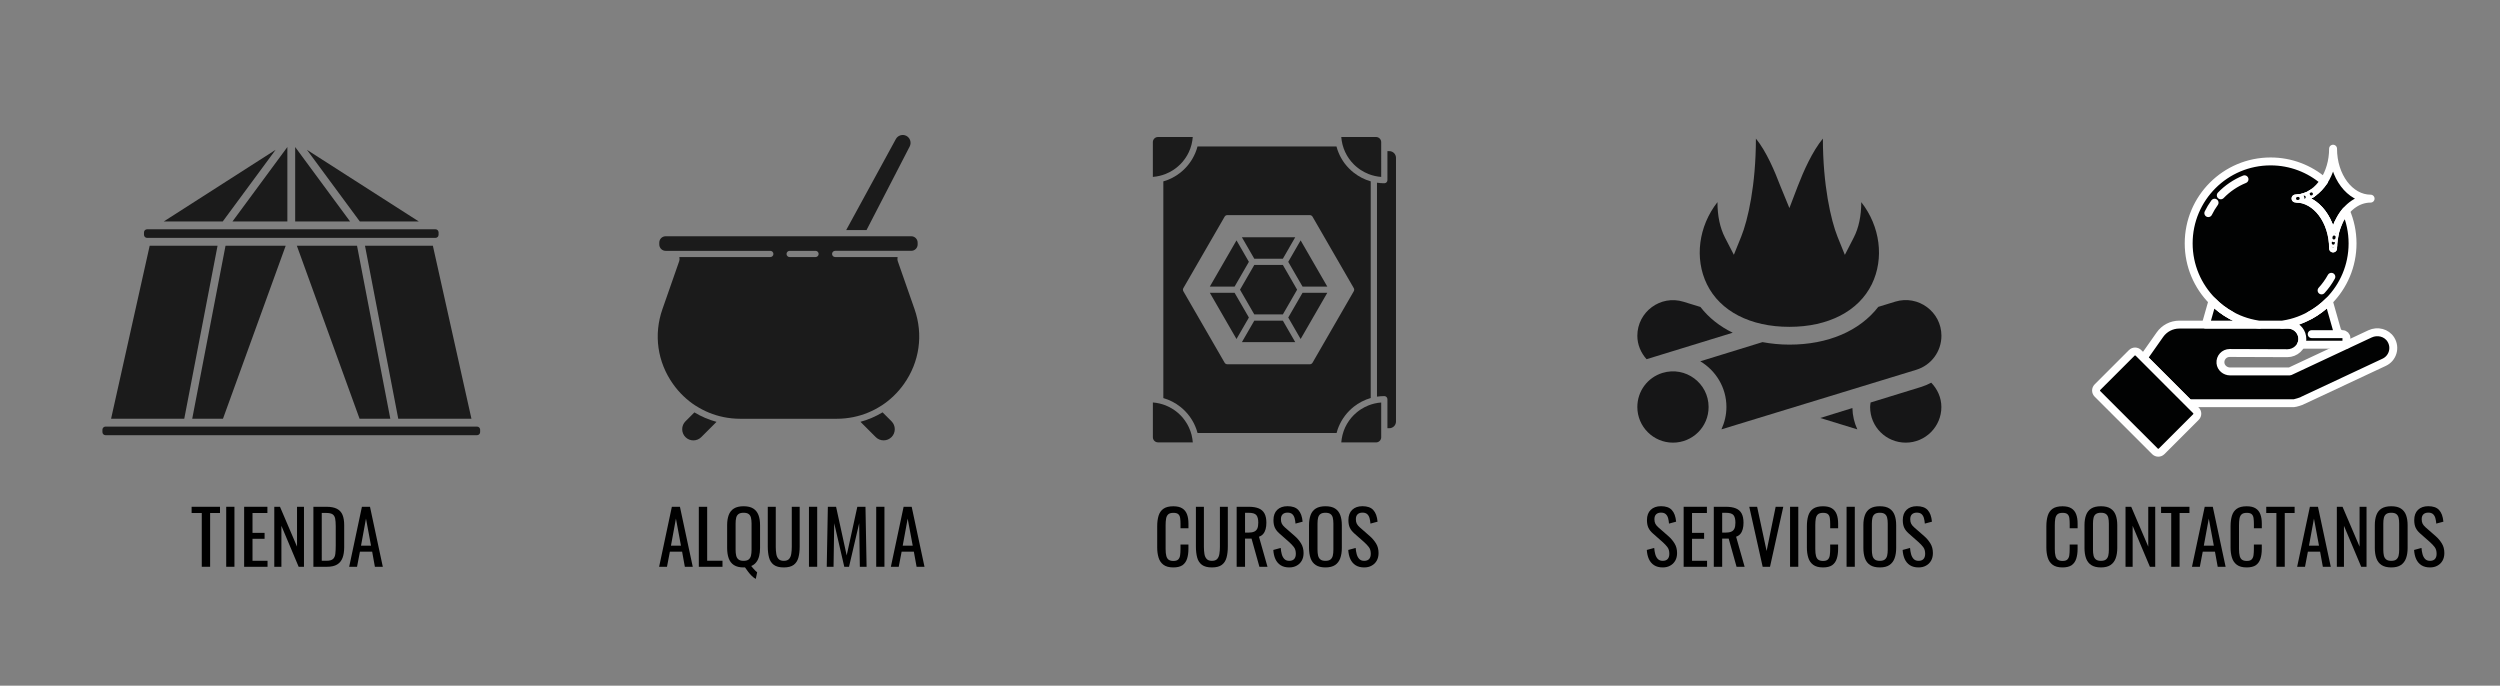 <?xml version="1.0" encoding="utf-8"?>
<!-- Generator: Adobe Illustrator 26.3.1, SVG Export Plug-In . SVG Version: 6.00 Build 0)  -->
<svg version="1.1" id="Capa_1" xmlns="http://www.w3.org/2000/svg" xmlns:xlink="http://www.w3.org/1999/xlink" x="0px" y="0px"
	 viewBox="0 0 948 260" style="enable-background:new 0 0 948 260;" xml:space="preserve">
<rect x="0" y="0" width="948" height="260" fill="#808080" stroke="none"/>
<style type="text/css">
	.st0{fill:#1B1B1B;}
	.st1{fill:#010202;stroke:#FFFFFF;stroke-width:3;stroke-linecap:round;stroke-linejoin:round;stroke-miterlimit:10;}
	.st2{fill:#010202;stroke:#FFFFFF;stroke-miterlimit:10;}
	.st3{fill:#161617;}
</style>
<g>
	<g>
		<path class="st0" d="M135.31,161.76H85.59H71.1H40.28h-0.26c-0.65,0-1.18,0.53-1.18,1.18v0.91c0,0.65,0.53,1.18,1.18,1.18h140.87
			c0.65,0,1.18-0.53,1.18-1.18v-0.91c0-0.65-0.53-1.18-1.18-1.18h-0.26H149.8H135.31z"/>
		<path class="st0" d="M165.13,90.21c0.65,0,1.18-0.53,1.18-1.18v-0.91c0-0.65-0.53-1.18-1.18-1.18h-1.27h-28.18h-25.23H85.22H57.05
			h-1.27c-0.65,0-1.18,0.53-1.18,1.18v0.91c0,0.65,0.53,1.18,1.18,1.18h54.68H165.13z"/>
		<polygon class="st0" points="104.5,56.82 62.11,83.97 84.47,83.97 		"/>
		<polygon class="st0" points="151.02,158.79 178.77,158.79 164.14,93.17 138.4,93.17 		"/>
		<polygon class="st0" points="158.79,83.97 116.4,56.82 136.43,83.97 		"/>
		<polygon class="st0" points="132.74,83.97 111.93,55.75 111.93,83.97 		"/>
		<polygon class="st0" points="108.97,55.75 88.16,83.97 108.97,83.97 		"/>
		<polygon class="st0" points="56.76,93.17 42.12,158.79 69.87,158.79 82.5,93.17 		"/>
		<polygon class="st0" points="85.52,93.17 72.89,158.79 84.55,158.79 108.34,93.17 		"/>
		<polygon class="st0" points="136.35,158.79 148.01,158.79 135.38,93.17 112.56,93.17 		"/>
	</g>
</g>
<g>
	<g>
		<path class="st0" d="M274.29,158.14c0.01,0,0.02,0.01,0.02,0.01c2.08,0.42,4.22,0.65,6.4,0.65h36.56c2.19,0,4.33-0.23,6.4-0.65
			c0.01,0,0.02-0.01,0.02-0.01c3.74-0.77,7.27-2.22,10.47-4.29c0.03-0.02,0.07-0.03,0.11-0.05c3.26-2.12,6.14-4.86,8.49-8.18
			c5.94-8.37,7.41-18.73,4.02-28.42l-6.33-18.11c-0.18-0.53-0.2-1.09-0.08-1.62h-23.68c-0.65,0-1.18-0.53-1.18-1.18
			s0.53-1.18,1.18-1.18h26.58h2.29c1.33,0,2.41-1.08,2.41-2.41V92c0-1.33-1.08-2.41-2.41-2.41H329.3h-10.42h-66.47
			c-1.33,0-2.41,1.08-2.41,2.41v0.71c0,1.33,1.08,2.41,2.41,2.41h1.84h0.45h37.4c0.65,0,1.18,0.53,1.18,1.18s-0.53,1.18-1.18,1.18
			h-34.49c0.12,0.53,0.1,1.09-0.08,1.62l-6.33,18.11c-3.39,9.69-1.92,20.05,4.02,28.42c2.35,3.32,5.24,6.06,8.49,8.18
			c0.04,0.02,0.07,0.02,0.11,0.05C267.03,155.92,270.55,157.37,274.29,158.14z M299.43,95.12h9.82c0.65,0,1.18,0.53,1.18,1.18
			s-0.53,1.18-1.18,1.18h-9.82c-0.65,0-1.18-0.53-1.18-1.18S298.78,95.12,299.43,95.12z"/>
		<path class="st0" d="M259.93,159.76c-0.8,0.8-1.24,1.86-1.24,3c0,1.13,0.44,2.2,1.24,3c1.65,1.65,4.34,1.65,5.99,0l5.79-5.79
			c-2.97-0.81-5.79-2.01-8.39-3.59L259.93,159.76z"/>
		<path class="st0" d="M338.06,165.75c0.8-0.8,1.24-1.86,1.24-3c0-1.13-0.44-2.2-1.24-3l-3.39-3.39c-2.61,1.58-5.43,2.78-8.39,3.59
			l5.79,5.79C333.72,167.4,336.41,167.4,338.06,165.75z"/>
		<path class="st0" d="M343.71,51.53c-1.43-0.76-3.24-0.22-4.01,1.21l-18.82,34.49h7.71l16.37-31.69
			C345.7,54.09,345.14,52.29,343.71,51.53z"/>
	</g>
</g>
<g>
	<g>
		<path class="st0" d="M507.25,162.79c0.08-0.22,0.16-0.44,0.25-0.66c0.05-0.13,0.1-0.25,0.15-0.38c0.13-0.32,0.27-0.63,0.42-0.93
			c0.05-0.1,0.1-0.19,0.15-0.29c0.11-0.23,0.23-0.45,0.35-0.67c0.07-0.12,0.14-0.25,0.21-0.37c0.12-0.2,0.24-0.41,0.37-0.6
			c0.07-0.1,0.13-0.21,0.2-0.31c0.19-0.29,0.4-0.58,0.61-0.86c0.04-0.05,0.08-0.1,0.12-0.16c0.18-0.24,0.38-0.48,0.57-0.71
			c0.06-0.08,0.13-0.15,0.19-0.22c0.2-0.23,0.41-0.45,0.62-0.67c0.04-0.04,0.08-0.08,0.12-0.13c0.54-0.55,1.12-1.07,1.73-1.56
			c0.01-0.01,0.02-0.02,0.03-0.03c1.89-1.49,4.07-2.63,6.44-3.31V68.77c-2.37-0.68-4.55-1.81-6.44-3.3
			c-0.01-0.01-0.02-0.02-0.04-0.03c-0.61-0.48-1.19-1-1.73-1.55c-0.04-0.04-0.08-0.09-0.13-0.13c-0.21-0.22-0.41-0.44-0.61-0.66
			c-0.07-0.08-0.14-0.15-0.2-0.23c-0.19-0.23-0.38-0.46-0.56-0.69c-0.04-0.06-0.09-0.11-0.14-0.17c-0.21-0.28-0.41-0.56-0.6-0.85
			c-0.07-0.11-0.14-0.22-0.21-0.33c-0.12-0.19-0.24-0.39-0.36-0.59c-0.07-0.13-0.15-0.25-0.22-0.38c-0.12-0.21-0.23-0.42-0.34-0.64
			c-0.05-0.11-0.11-0.21-0.16-0.32c-0.15-0.3-0.28-0.61-0.41-0.92c-0.06-0.13-0.11-0.27-0.16-0.4c-0.08-0.21-0.16-0.42-0.24-0.63
			c-0.05-0.14-0.1-0.28-0.14-0.42c-0.08-0.26-0.16-0.52-0.23-0.78c-0.02-0.07-0.05-0.15-0.07-0.22H454.1
			c-0.02,0.06-0.04,0.13-0.06,0.19c-0.08,0.28-0.16,0.55-0.24,0.82c-0.04,0.13-0.09,0.26-0.13,0.39c-0.08,0.22-0.16,0.44-0.25,0.66
			c-0.05,0.13-0.1,0.25-0.15,0.38c-0.13,0.32-0.27,0.63-0.42,0.93c-0.05,0.1-0.1,0.19-0.15,0.29c-0.11,0.23-0.23,0.45-0.35,0.67
			c-0.07,0.12-0.14,0.25-0.21,0.37c-0.12,0.2-0.24,0.41-0.37,0.6c-0.07,0.1-0.13,0.21-0.2,0.31c-0.19,0.29-0.4,0.58-0.61,0.86
			c-0.04,0.05-0.08,0.1-0.12,0.16c-0.18,0.24-0.38,0.48-0.57,0.71c-0.06,0.08-0.13,0.15-0.19,0.22c-0.2,0.23-0.41,0.45-0.62,0.67
			c-0.04,0.04-0.08,0.08-0.12,0.13c-0.54,0.55-1.12,1.07-1.73,1.56c-0.01,0.01-0.02,0.02-0.03,0.03c-1.89,1.49-4.07,2.63-6.44,3.3
			v82.17c2.37,0.68,4.55,1.81,6.43,3.3c0.01,0.01,0.03,0.02,0.04,0.03c0.61,0.48,1.18,1,1.73,1.55c0.04,0.05,0.09,0.09,0.13,0.14
			c0.21,0.22,0.41,0.44,0.61,0.66c0.07,0.08,0.14,0.16,0.2,0.23c0.19,0.22,0.38,0.45,0.55,0.69c0.05,0.06,0.09,0.12,0.14,0.17
			c0.21,0.28,0.41,0.56,0.6,0.85c0.07,0.11,0.14,0.22,0.21,0.33c0.12,0.19,0.24,0.39,0.36,0.58c0.07,0.13,0.15,0.25,0.22,0.38
			c0.12,0.21,0.23,0.42,0.34,0.64c0.05,0.11,0.11,0.21,0.16,0.32c0.15,0.3,0.28,0.61,0.41,0.92c0.06,0.13,0.11,0.27,0.16,0.4
			c0.08,0.21,0.16,0.42,0.24,0.63c0.05,0.14,0.1,0.28,0.14,0.42c0.08,0.26,0.16,0.52,0.23,0.78c0.02,0.07,0.05,0.15,0.07,0.22h52.72
			c0.02-0.06,0.04-0.13,0.06-0.19c0.08-0.28,0.16-0.55,0.24-0.82C507.16,163.05,507.2,162.92,507.25,162.79z M496.69,138.13H465.4
			c-0.42,0-0.81-0.23-1.02-0.59l-15.65-27.1c-0.21-0.37-0.21-0.82,0-1.18l15.65-27.1c0.21-0.37,0.6-0.59,1.02-0.59h31.29
			c0.42,0,0.81,0.23,1.02,0.59l15.64,27.1c0.21,0.37,0.21,0.82,0,1.18l-15.64,27.1C497.5,137.9,497.11,138.13,496.69,138.13z"/>
		<path class="st0" d="M521.24,153.01c-0.36,0.08-0.72,0.18-1.07,0.29c-0.05,0.02-0.11,0.03-0.16,0.05c-0.34,0.11-0.67,0.22-1,0.35
			c-0.04,0.02-0.09,0.04-0.13,0.05c-0.95,0.38-1.85,0.85-2.71,1.39c-0.12,0.08-0.25,0.15-0.37,0.24c-0.2,0.14-0.4,0.28-0.6,0.43
			c-0.16,0.12-0.32,0.24-0.48,0.37c-0.17,0.14-0.34,0.27-0.5,0.42c-0.19,0.16-0.37,0.34-0.56,0.51c-0.13,0.12-0.26,0.24-0.38,0.36
			c-0.3,0.3-0.59,0.61-0.86,0.94c-0.05,0.06-0.1,0.13-0.15,0.19c-0.23,0.28-0.45,0.57-0.66,0.86c-0.08,0.11-0.15,0.22-0.22,0.33
			c-0.18,0.27-0.35,0.54-0.52,0.81c-0.07,0.11-0.13,0.23-0.2,0.34c-0.17,0.31-0.33,0.62-0.49,0.94c-0.04,0.08-0.08,0.17-0.12,0.25
			c-0.19,0.42-0.37,0.84-0.52,1.27c-0.01,0.01-0.01,0.03-0.01,0.04c-0.14,0.4-0.27,0.82-0.38,1.24c-0.03,0.13-0.06,0.26-0.1,0.39
			c-0.21,0.87-0.36,1.77-0.43,2.69h13.19c1.08,0,1.95-0.88,1.95-1.95v-2.23v-10.95C522.92,152.68,522.08,152.81,521.24,153.01
			L521.24,153.01z"/>
		<polygon class="st0" points="488.5,99.29 493.92,108.67 503.31,108.67 493.2,91.15 		"/>
		<path class="st0" d="M524.93,69.49c-0.45,0-0.89-0.02-1.33-0.05c-0.03,0-0.06,0-0.09-0.01c-0.46-0.03-0.91-0.08-1.36-0.15v81.13
			c0.45-0.07,0.9-0.11,1.36-0.15c0.03,0,0.06,0,0.09-0.01c0.44-0.03,0.88-0.05,1.33-0.05c0.65,0,1.18,0.53,1.18,1.18v11h0.72
			c1.39,0,2.53-1.13,2.53-2.53V59.84c0-1.39-1.13-2.53-2.53-2.53h-0.72v11C526.12,68.96,525.59,69.49,524.93,69.49z"/>
		<polygon class="st0" points="488.5,120.41 493.2,128.55 503.31,111.03 493.92,111.03 		"/>
		<path class="st0" d="M439.11,51.95c-1.08,0-1.95,0.88-1.95,1.95v13.18c0.86-0.06,1.7-0.2,2.51-0.39c0,0,0,0,0,0
			c0.36-0.08,0.72-0.18,1.07-0.29c0.05-0.02,0.11-0.03,0.16-0.05c0.34-0.11,0.67-0.22,1-0.35c0.04-0.02,0.09-0.04,0.13-0.05
			c0.95-0.38,1.85-0.85,2.71-1.39c0.12-0.08,0.25-0.15,0.37-0.24c0.2-0.14,0.4-0.28,0.6-0.43c0.16-0.12,0.32-0.24,0.48-0.37
			c0.17-0.14,0.34-0.27,0.5-0.42c0.19-0.16,0.37-0.34,0.56-0.51c0.13-0.12,0.26-0.24,0.38-0.36c0.3-0.3,0.59-0.61,0.86-0.94
			c0.05-0.06,0.1-0.13,0.15-0.19c0.23-0.28,0.45-0.57,0.66-0.86c0.08-0.11,0.15-0.22,0.22-0.33c0.18-0.27,0.35-0.54,0.52-0.81
			c0.07-0.11,0.13-0.23,0.2-0.34c0.17-0.31,0.33-0.62,0.49-0.94c0.04-0.08,0.08-0.17,0.12-0.25c0.19-0.42,0.37-0.84,0.52-1.27
			c0.01-0.01,0.01-0.03,0.01-0.04c0.14-0.4,0.27-0.82,0.38-1.24c0.03-0.13,0.06-0.26,0.1-0.39c0.21-0.87,0.36-1.77,0.43-2.69H439.11
			z"/>
		<polygon class="st0" points="475.63,121.59 470.93,129.73 491.15,129.73 486.46,121.59 		"/>
		<path class="st0" d="M509.52,56.26c0.01,0.01,0.01,0.03,0.01,0.04c0.16,0.43,0.33,0.86,0.52,1.27c0.04,0.08,0.08,0.17,0.12,0.25
			c0.15,0.32,0.32,0.63,0.49,0.94c0.06,0.11,0.13,0.23,0.2,0.34c0.17,0.28,0.34,0.55,0.52,0.82c0.07,0.11,0.15,0.22,0.22,0.32
			c0.21,0.3,0.43,0.58,0.67,0.87c0.05,0.06,0.1,0.13,0.15,0.19c0.27,0.33,0.56,0.64,0.86,0.94c0.12,0.12,0.25,0.24,0.37,0.36
			c0.18,0.17,0.37,0.35,0.56,0.51c0.16,0.14,0.33,0.28,0.5,0.41c0.16,0.13,0.32,0.25,0.48,0.37c0.2,0.14,0.39,0.29,0.59,0.43
			c0.12,0.08,0.25,0.16,0.38,0.24c0.85,0.54,1.75,1.01,2.7,1.39c0.05,0.02,0.09,0.04,0.14,0.06c0.33,0.13,0.66,0.24,1,0.35
			c0.05,0.02,0.11,0.03,0.16,0.05c0.35,0.11,0.71,0.2,1.07,0.29l0,0c0.85,0.2,1.69,0.33,2.52,0.39V56.13V53.9
			c0-1.08-0.88-1.95-1.95-1.95h-13.19c0.07,0.92,0.22,1.81,0.43,2.69c0.03,0.13,0.06,0.26,0.1,0.39
			C509.25,55.44,509.38,55.85,509.52,56.26z"/>
		<polygon class="st0" points="475.63,100.47 470.21,109.85 475.63,119.23 486.46,119.23 491.87,109.85 486.46,100.47 		"/>
		<polygon class="st0" points="468.16,111.03 458.77,111.03 468.88,128.55 473.58,120.41 		"/>
		<path class="st0" d="M451.39,163.44c-0.01-0.01-0.01-0.03-0.01-0.04c-0.16-0.43-0.33-0.86-0.52-1.27
			c-0.04-0.08-0.08-0.17-0.12-0.25c-0.15-0.32-0.32-0.63-0.49-0.94c-0.06-0.11-0.13-0.23-0.2-0.34c-0.16-0.28-0.34-0.55-0.52-0.81
			c-0.07-0.11-0.15-0.22-0.22-0.33c-0.21-0.3-0.43-0.58-0.66-0.87c-0.05-0.06-0.1-0.13-0.15-0.19c-0.27-0.33-0.56-0.64-0.86-0.94
			c-0.12-0.12-0.25-0.24-0.37-0.35c-0.18-0.18-0.37-0.35-0.56-0.52c-0.16-0.14-0.33-0.28-0.5-0.41c-0.16-0.13-0.32-0.25-0.49-0.38
			c-0.19-0.14-0.39-0.29-0.59-0.42c-0.13-0.09-0.26-0.17-0.39-0.25c-0.84-0.53-1.73-1-2.67-1.37c-0.05-0.02-0.11-0.05-0.16-0.07
			c-0.32-0.12-0.65-0.24-0.98-0.34c-0.06-0.02-0.13-0.04-0.19-0.06c-0.34-0.1-0.69-0.2-1.05-0.28c-0.82-0.19-1.66-0.33-2.52-0.39
			v13.18c0,1.08,0.88,1.95,1.95,1.95h13.19c-0.07-0.92-0.22-1.81-0.43-2.69c-0.03-0.13-0.06-0.26-0.1-0.39
			C451.66,164.26,451.53,163.84,451.39,163.44z"/>
		<polygon class="st0" points="473.58,99.29 468.88,91.15 458.77,108.67 468.16,108.67 		"/>
		<polygon class="st0" points="486.46,98.11 491.15,89.97 470.93,89.97 475.63,98.11 		"/>
	</g>
</g>
<g>
	<g>
		<path class="st1" d="M906.61,128.75c-1.63-2.63-5.09-3.46-7.89-2.15l-30.41,14.24c0,0-0.01,0-0.01,0l-22.64,0.01
			c-1.84,0-3.49-1.34-3.66-3.18c-0.19-2.08,1.45-3.82,3.48-3.82l21.89,0.08c2.98,0,5.59-2.3,5.67-5.28
			c0.08-3.06-2.38-5.56-5.42-5.56h-41.23c-2.92,0-5.65,1.42-7.33,3.8l-6.22,8.84c-0.01,0.01-0.01,0.02,0,0.03l17.12,17.12
			c0.01,0,0.01,0.01,0.02,0.01h15.6h24.27c0.37,0,2.9-0.7,3.46-1.1l30.74-14.4C907.3,135.9,908.56,131.88,906.61,128.75z"/>
		<path class="st1" d="M829.98,152.9l-17.15-17.15l-1.94-1.94c-0.7-0.7-1.83-0.7-2.53,0l-13.01,13.01c-0.7,0.7-0.7,1.83,0,2.53
			l21.81,21.8c0.7,0.7,1.83,0.7,2.53,0l13.01-13.01c0.7-0.7,0.7-1.83,0-2.53L829.98,152.9z"/>
		<path class="st1" d="M856.26,123.04c-0.13-0.02-0.26-0.05-0.39-0.07c-0.38-0.06-0.77-0.13-1.14-0.21
			c-0.12-0.02-0.24-0.06-0.36-0.08c-0.39-0.08-0.77-0.17-1.16-0.27c-0.1-0.02-0.19-0.06-0.28-0.08c-0.4-0.11-0.8-0.22-1.2-0.34
			c-0.07-0.02-0.14-0.05-0.21-0.07c-0.42-0.13-0.83-0.27-1.24-0.42c-0.05-0.02-0.1-0.04-0.15-0.06c-0.43-0.16-0.85-0.33-1.27-0.5
			c-0.03-0.02-0.07-0.03-0.1-0.05c-0.43-0.19-0.86-0.38-1.29-0.59c-0.02-0.01-0.03-0.02-0.05-0.03c-0.44-0.21-0.87-0.44-1.3-0.67
			c0,0-0.01,0-0.01-0.01c-2.65-1.45-5.06-3.28-7.17-5.41h0l-2.53,8.91h20.32C856.57,123.07,856.41,123.06,856.26,123.04z"/>
		<path class="st1" d="M875.9,119.6C875.9,119.6,875.9,119.6,875.9,119.6c-0.43,0.24-0.87,0.46-1.31,0.68
			c-0.01,0.01-0.02,0.01-0.04,0.02c-0.43,0.21-0.86,0.4-1.29,0.59c-0.03,0.01-0.06,0.03-0.09,0.04c-0.42,0.18-0.84,0.34-1.27,0.51
			c-0.05,0.02-0.1,0.04-0.15,0.06c-0.41,0.15-0.83,0.29-1.25,0.43c-0.07,0.02-0.13,0.05-0.2,0.07c-0.4,0.12-0.8,0.24-1.21,0.35
			c-0.09,0.02-0.18,0.05-0.28,0.08c-0.38,0.1-0.77,0.18-1.16,0.27c-0.12,0.03-0.23,0.06-0.35,0.08c-0.38,0.08-0.77,0.14-1.16,0.21
			c-0.13,0.02-0.25,0.05-0.38,0.07c-0.16,0.02-0.32,0.04-0.47,0.06h2.34c2.35,0,4.35,1.5,5.1,3.6h0.01h-0.01
			c0.22,0.61,0.34,1.27,0.32,1.96c-0.02,0.73-0.19,1.42-0.48,2.04h17.19v-2.55c0-0.8-0.65-1.46-1.46-1.46h-11.7h11.7
			c-0.99,0-1.85-0.65-2.12-1.6l-3.1-10.91C880.97,116.32,878.55,118.15,875.9,119.6z"/>
		<path class="st1" d="M881.21,68.75c-1.14,1.75-2.52,3.22-4.07,4.32c0,0,0,0,0,0c-0.21,0.15-0.42,0.29-0.64,0.43
			c-0.04,0.02-0.08,0.05-0.12,0.07c-0.18,0.11-0.36,0.21-0.54,0.31c-0.06,0.03-0.12,0.06-0.18,0.1c-0.16,0.09-0.33,0.17-0.5,0.25
			c-0.07,0.04-0.15,0.07-0.22,0.1c-0.16,0.07-0.31,0.13-0.47,0.2c-0.08,0.03-0.17,0.06-0.25,0.09c-0.15,0.06-0.31,0.11-0.46,0.16
			c-0.09,0.03-0.18,0.06-0.27,0.08c-0.15,0.04-0.3,0.08-0.46,0.12c-0.09,0.02-0.19,0.05-0.28,0.07c-0.16,0.03-0.31,0.06-0.47,0.09
			c-0.09,0.02-0.19,0.03-0.28,0.05c-0.17,0.02-0.34,0.04-0.52,0.06c-0.08,0.01-0.16,0.02-0.24,0.02c-0.25,0.02-0.51,0.03-0.77,0.03
			l0,0c7.87,0,14.24,8.48,14.24,18.94c0-0.34,0.01-0.68,0.02-1.02c0-0.1,0.01-0.21,0.02-0.31c0.01-0.23,0.02-0.46,0.04-0.69
			c0.01-0.12,0.02-0.24,0.03-0.36c0.02-0.21,0.04-0.42,0.07-0.63c0.02-0.12,0.03-0.24,0.05-0.37c0.03-0.2,0.06-0.41,0.09-0.61
			c0.02-0.12,0.04-0.24,0.06-0.36c0.04-0.2,0.07-0.4,0.11-0.6c0.02-0.11,0.05-0.23,0.07-0.34c0.05-0.21,0.09-0.41,0.14-0.61
			c0.03-0.1,0.05-0.21,0.08-0.31c0.06-0.21,0.11-0.42,0.18-0.63c0.03-0.09,0.05-0.18,0.08-0.27c0.07-0.22,0.14-0.44,0.21-0.66
			c0.02-0.07,0.05-0.14,0.07-0.21c0.09-0.24,0.18-0.48,0.27-0.72c0.02-0.04,0.03-0.09,0.05-0.13c0.11-0.28,0.23-0.56,0.35-0.83v0
			c2.49-5.54,7.03-9.26,12.24-9.26c-7.87,0-14.24-8.48-14.24-18.94C884.7,61.09,883.38,65.42,881.21,68.75L881.21,68.75
			C881.22,68.74,881.21,68.75,881.21,68.75z"/>
		<path class="st1" d="M846.12,119.6c0.43,0.23,0.86,0.46,1.3,0.67c0.02,0.01,0.03,0.02,0.05,0.03c0.42,0.21,0.85,0.4,1.29,0.59
			c0.03,0.01,0.07,0.03,0.1,0.05c0.42,0.18,0.84,0.34,1.27,0.5c0.05,0.02,0.1,0.04,0.15,0.06c0.41,0.15,0.83,0.29,1.24,0.42
			c0.07,0.02,0.14,0.05,0.21,0.07c0.4,0.12,0.8,0.24,1.2,0.34c0.09,0.02,0.19,0.06,0.28,0.08c0.38,0.1,0.77,0.18,1.16,0.27
			c0.12,0.03,0.24,0.06,0.36,0.08c0.38,0.08,0.76,0.14,1.14,0.21c0.13,0.02,0.26,0.05,0.39,0.07c0.16,0.02,0.32,0.04,0.48,0.06h8.55
			c0.16-0.02,0.32-0.04,0.48-0.06c0.13-0.02,0.25-0.05,0.38-0.07c0.39-0.06,0.78-0.13,1.16-0.21c0.12-0.02,0.23-0.05,0.35-0.08
			c0.39-0.08,0.78-0.17,1.16-0.27c0.09-0.02,0.18-0.05,0.28-0.08c0.41-0.11,0.81-0.22,1.21-0.35c0.07-0.02,0.13-0.05,0.2-0.07
			c0.42-0.14,0.84-0.28,1.25-0.43c0.05-0.02,0.1-0.04,0.15-0.06c0.43-0.16,0.85-0.33,1.27-0.51c0.03-0.01,0.06-0.03,0.09-0.04
			c0.44-0.19,0.87-0.38,1.29-0.59c0.01-0.01,0.02-0.01,0.04-0.02c0.44-0.22,0.88-0.44,1.31-0.68c0,0,0,0,0,0
			c2.65-1.45,5.07-3.28,7.18-5.41l0,0c5.56-5.61,9-13.33,9-21.86c0-4.38-0.91-8.54-2.54-12.32c-1.11,1.3-2.07,2.83-2.83,4.53v0
			c-0.12,0.27-0.24,0.55-0.35,0.83c-0.02,0.05-0.03,0.09-0.05,0.13c-0.09,0.24-0.18,0.48-0.27,0.72c-0.02,0.07-0.05,0.14-0.07,0.21
			c-0.08,0.22-0.15,0.44-0.21,0.66c-0.03,0.09-0.05,0.18-0.08,0.27c-0.06,0.21-0.12,0.42-0.18,0.63c-0.03,0.1-0.05,0.2-0.08,0.31
			c-0.05,0.2-0.1,0.41-0.14,0.61c-0.02,0.11-0.05,0.23-0.07,0.34c-0.04,0.2-0.08,0.4-0.11,0.6c-0.02,0.12-0.04,0.24-0.06,0.36
			c-0.03,0.2-0.06,0.41-0.09,0.61c-0.02,0.12-0.03,0.24-0.05,0.37c-0.03,0.21-0.05,0.42-0.07,0.63c-0.01,0.12-0.02,0.24-0.03,0.36
			c-0.02,0.23-0.03,0.46-0.04,0.69c-0.01,0.1-0.01,0.21-0.02,0.31c-0.01,0.34-0.02,0.68-0.02,1.02v0v0
			c0-10.46-6.38-18.94-14.24-18.94l0,0c0.26,0,0.51-0.01,0.77-0.03c0.08-0.01,0.16-0.02,0.24-0.02c0.17-0.02,0.34-0.03,0.52-0.06
			c0.09-0.01,0.19-0.03,0.28-0.05c0.16-0.03,0.31-0.05,0.47-0.09c0.1-0.02,0.19-0.04,0.28-0.07c0.15-0.04,0.31-0.08,0.46-0.12
			c0.09-0.03,0.18-0.06,0.27-0.08c0.15-0.05,0.31-0.1,0.46-0.16c0.08-0.03,0.17-0.06,0.25-0.09c0.16-0.06,0.32-0.13,0.47-0.2
			c0.08-0.03,0.15-0.07,0.22-0.1c0.17-0.08,0.33-0.16,0.5-0.25c0.06-0.03,0.12-0.06,0.18-0.1c0.18-0.1,0.36-0.21,0.54-0.31
			c0.04-0.02,0.08-0.05,0.12-0.07c0.22-0.14,0.43-0.28,0.64-0.43c0,0,0,0,0,0c1.55-1.1,2.93-2.57,4.07-4.32c0,0,0,0,0,0
			c-5.43-4.66-12.49-7.48-20.21-7.48c-17.16,0-31.07,13.91-31.07,31.07c0,8.53,3.44,16.25,9,21.86
			C841.05,116.32,843.46,118.15,846.12,119.6C846.11,119.6,846.12,119.6,846.12,119.6z M884.05,104.96
			c-1.03,1.87-2.28,3.61-3.71,5.17C881.78,108.56,883.03,106.83,884.05,104.96z M851.12,67.98c-3.42,1.39-6.48,3.48-9,6.09
			C844.64,71.46,847.7,69.37,851.12,67.98z M837.39,80.82c0.68-1.39,1.48-2.72,2.38-3.96C838.86,78.1,838.07,79.43,837.39,80.82z"/>
		<path class="st1" d="M875.9,119.6c2.65-1.45,5.07-3.28,7.18-5.41l0,0C880.97,116.32,878.55,118.15,875.9,119.6z"/>
		<path class="st1" d="M846.11,119.6c-2.65-1.45-5.06-3.28-7.17-5.41C841.05,116.32,843.46,118.15,846.11,119.6z"/>
		<path class="st1" d="M886.03,86.23c-0.02,0.07-0.05,0.14-0.07,0.21C885.98,86.37,886,86.3,886.03,86.23z"/>
		<path class="st1" d="M885.49,88.01c-0.03,0.1-0.05,0.2-0.08,0.31C885.43,88.21,885.46,88.11,885.49,88.01z"/>
		<path class="st1" d="M874.93,74.33c0.08-0.03,0.15-0.07,0.22-0.1C875.08,74.26,875.01,74.29,874.93,74.33z"/>
		<path class="st1" d="M885.74,87.11c-0.03,0.09-0.05,0.18-0.08,0.27C885.69,87.28,885.71,87.19,885.74,87.11z"/>
		<path class="st1" d="M875.65,73.98c0.06-0.03,0.12-0.06,0.18-0.1C875.78,73.92,875.71,73.95,875.65,73.98z"/>
		<path class="st1" d="M886.35,85.37c-0.02,0.05-0.03,0.09-0.05,0.13C886.31,85.46,886.33,85.42,886.35,85.37z"/>
		<path class="st1" d="M870.45,75.29L870.45,75.29L870.45,75.29c7.87,0,14.24,8.48,14.24,18.94v0
			C884.7,83.77,878.32,75.29,870.45,75.29z"/>
		<polygon class="st1" points="881.22,68.74 881.22,68.74 881.21,68.75 		"/>
		<path class="st1" d="M877.14,73.07C877.14,73.07,877.14,73.07,877.14,73.07C877.14,73.07,877.14,73.07,877.14,73.07z"/>
		<path class="st1" d="M886.7,84.54L886.7,84.54L886.7,84.54z"/>
		<path class="st2" d="M876.41,74.62c-0.37,0-0.73-0.18-0.93-0.51c-0.11-0.18-0.16-0.38-0.16-0.57c0-0.35,0.17-0.69,0.5-0.88
			c0,0,0.06-0.04,0.07-0.04c0.5-0.31,1.19-0.17,1.5,0.33c0.11,0.18,0.17,0.38,0.17,0.58c0,0.35-0.17,0.68-0.49,0.88l-0.08,0.05
			C876.8,74.56,876.61,74.62,876.41,74.62z"/>
		<path class="st2" d="M884.72,94.29c-0.02,0-0.03,0-0.04,0c-0.58-0.02-1.03-0.5-1.03-1.07c0-0.02,0-0.03,0-0.04l0.02-0.32
			c0.03-0.59,0.53-1.05,1.13-1.02c0.57,0.03,1.02,0.5,1.02,1.07c0,0.02,0,0.04,0,0.06l-0.02,0.3
			C885.77,93.83,885.29,94.29,884.72,94.29z"/>
		<path class="st2" d="M884.88,92.29c-0.04,0-0.09,0-0.13-0.01c-0.59-0.07-1.01-0.61-0.94-1.2l0.05-0.38c0.08-0.59,0.63-1,1.21-0.92
			c0.54,0.07,0.93,0.54,0.93,1.06c0,0.05,0,0.1-0.01,0.15l-0.05,0.35C885.88,91.89,885.41,92.29,884.88,92.29z"/>
		<path class="st2" d="M884.78,93.28c-0.03,0-0.06,0-0.09,0c-0.56-0.05-0.99-0.52-0.99-1.07c0-0.03,0-0.06,0-0.09l0.04-0.38
			c0.06-0.59,0.58-1.03,1.17-0.97c0.56,0.05,0.97,0.52,0.97,1.07c0,0.03,0,0.07-0.01,0.1l-0.03,0.35
			C885.8,92.86,885.33,93.28,884.78,93.28z"/>
		<path class="st2" d="M874.21,75.69c-0.44,0-0.85-0.27-1.01-0.71c-0.04-0.12-0.07-0.25-0.07-0.37c0-0.44,0.27-0.85,0.71-1.01
			l0.23-0.09c0.55-0.22,1.18,0.06,1.39,0.61c0.05,0.13,0.07,0.26,0.07,0.39c0,0.43-0.26,0.84-0.68,1c-0.09,0.04-0.18,0.07-0.28,0.11
			C874.45,75.67,874.33,75.69,874.21,75.69z"/>
		<path class="st2" d="M885.19,90.34c-0.07,0-0.14-0.01-0.22-0.02c-0.51-0.1-0.86-0.55-0.86-1.05c0-0.07,0.01-0.14,0.02-0.22
			l0.08-0.36c0.13-0.58,0.7-0.95,1.28-0.82c0.5,0.11,0.85,0.55,0.85,1.05c0,0.08-0.01,0.15-0.02,0.23l-0.07,0.33
			C886.14,89.99,885.69,90.34,885.19,90.34z"/>
		<path class="st2" d="M885.02,91.31c-0.06,0-0.11-0.01-0.17-0.01c-0.53-0.09-0.9-0.54-0.9-1.06c0-0.06,0-0.12,0.01-0.17l0.07-0.38
			c0.1-0.58,0.66-0.97,1.25-0.87c0.52,0.09,0.89,0.55,0.89,1.06c0,0.06-0.01,0.12-0.02,0.19l-0.06,0.35
			C885.99,90.93,885.53,91.31,885.02,91.31z"/>
		<path class="st2" d="M873.47,75.93c-0.47,0-0.9-0.31-1.03-0.78c-0.03-0.1-0.04-0.2-0.04-0.3c0-0.47,0.31-0.9,0.78-1.03l0.25-0.07
			c0.57-0.18,1.17,0.13,1.35,0.7c0.03,0.11,0.05,0.22,0.05,0.32c0,0.46-0.29,0.88-0.75,1.02c-0.1,0.03-0.2,0.06-0.3,0.09
			C873.67,75.92,873.57,75.93,873.47,75.93z"/>
		<path class="st2" d="M872.73,76.12c-0.5,0-0.94-0.35-1.05-0.85c-0.02-0.08-0.02-0.15-0.02-0.22c0-0.5,0.35-0.94,0.85-1.05
			l0.19-0.04l0.32,1.03l0.26,1.04c-0.14,0.04-0.23,0.06-0.32,0.07C872.88,76.11,872.81,76.12,872.73,76.12z"/>
		<path class="st2" d="M871.98,76.25c-0.53,0-0.99-0.39-1.06-0.92c-0.01-0.05-0.01-0.1-0.01-0.15c0-0.53,0.39-0.99,0.92-1.06
			l0.25-0.04c0.58-0.1,1.14,0.29,1.24,0.88c0.01,0.06,0.02,0.12,0.02,0.18c0,0.51-0.37,0.97-0.9,1.06l-0.08,0.02
			c-0.07,0.01-0.15,0.03-0.22,0.04C872.08,76.25,872.03,76.25,871.98,76.25z"/>
		<path class="st2" d="M871.22,76.33c-0.56,0-1.03-0.43-1.07-1c0-0.02,0-0.05,0-0.07c0-0.56,0.44-1.03,1-1.07l0.22-0.02
			c0.59-0.06,1.12,0.38,1.17,0.97c0,0.03,0,0.07,0,0.1c0,0.55-0.42,1.01-0.97,1.07l-0.08,0.01c-0.07,0.01-0.13,0.02-0.2,0.02
			C871.27,76.33,871.25,76.33,871.22,76.33z"/>
	</g>
</g>
<g>
	<path class="st3" d="M630.41,141.41c-5.7,1.76-9.53,6.96-9.53,12.93c0,7.45,6.06,13.51,13.51,13.51c7.39,0,13.51-5.92,13.51-13.51
		C647.91,145.3,639.17,138.75,630.41,141.41z"/>
	<path class="st3" d="M660.25,89.77l-2.77,6.85l-3.38-6.55c-1.87-3.65-2.84-8.18-2.84-13.42c-7.18,9.17-8.76,21.37-4.01,31.12
		c5,10.27,16.53,16.17,31.24,16.17h0.07c14.71,0,26.21-5.9,31.24-16.17c4.75-9.75,3.18-21.96-4.01-31.12
		c0,5.25-0.95,9.75-2.84,13.42l-3.38,6.58l-2.77-6.85c-2.52-6.28-5.56-19.64-5.56-37.25l0,0c-4.01,4.86-7.36,12.41-9.55,18.11
		l-3.15,8.24l-3.38-8.24c-2.18-5.72-5.34-13.24-9.32-18.11C665.84,70.15,662.8,83.51,660.25,89.77z"/>
	<path class="st3" d="M624.37,136.21l32.68-10.04c-4.93-2.39-9.08-5.68-12.25-9.77l-6.44-1.98c-8.72-2.68-17.48,3.87-17.48,12.9
		C620.88,130.73,622.24,133.8,624.37,136.21z"/>
	<path class="st3" d="M718.69,114.38l-6.44,1.98c-7.07,9.14-19.1,14.32-33.69,14.32h-0.07c-3.49,0-7-0.36-10.16-0.95l-23.58,7.27
		c5.9,3.54,9.91,9.95,9.91,17.32c0,3.02-0.7,5.88-1.89,8.49l73.89-22.59c5.7-1.76,9.53-6.96,9.53-12.93
		C736.19,118.28,727.43,111.73,718.69,114.38z"/>
	<path class="st3" d="M690.25,158.5l14.05,4.32c-1.15-2.48-1.8-5.2-1.87-8.09L690.25,158.5z"/>
	<path class="st3" d="M728.65,146.68l-19.32,5.95c-0.07,0.56-0.18,1.13-0.18,1.71c0,7.59,6.13,13.51,13.51,13.51
		c7.45,0,13.51-6.06,13.51-13.51c0-3.58-1.51-6.8-3.85-9.23C731.17,145.73,729.95,146.27,728.65,146.68z"/>
</g>
<g>
	<g>
		<path d="M76.51,214.92v-20.39h-3.85v-2.36h10.76v2.36h-3.74v20.39H76.51z"/>
		<path d="M85.78,214.92v-22.75h3.12v22.75H85.78z"/>
		<path d="M92.58,214.92v-22.75h8.82v2.36h-5.65v7.53h4.58v2.25h-4.58v8.34h5.7v2.28H92.58z"/>
		<path d="M104.01,214.92v-22.75h2.16l6.46,15.11v-15.11h2.64v22.75h-2.02l-6.54-15.53v15.53H104.01z"/>
		<path d="M118.84,214.92v-22.75h4.94c1.69,0,3.02,0.26,4,0.77c0.98,0.52,1.69,1.29,2.11,2.32c0.42,1.03,0.63,2.31,0.63,3.85v8.37
			c0,1.61-0.21,2.97-0.63,4.07s-1.1,1.94-2.05,2.51c-0.95,0.57-2.21,0.86-3.81,0.86H118.84z M122.01,212.64h1.8
			c1.16,0,1.98-0.22,2.47-0.67c0.49-0.45,0.78-1.1,0.88-1.97c0.1-0.86,0.15-1.9,0.15-3.12v-7.39c0-1.18-0.08-2.13-0.22-2.87
			c-0.15-0.73-0.48-1.26-0.98-1.6c-0.51-0.34-1.3-0.51-2.39-0.51h-1.71V212.64z"/>
		<path d="M132.41,214.92l4.83-22.75h3.06l4.86,22.75h-3l-1.04-5.73h-4.63l-1.1,5.73H132.41z M136.9,206.91h3.79l-1.91-10.25
			L136.9,206.91z"/>
	</g>
</g>
<g>
	<g>
		<path d="M249.94,214.92l4.83-22.75h3.06l4.86,22.75h-3l-1.04-5.73h-4.63l-1.1,5.73H249.94z M254.43,206.91h3.79l-1.91-10.25
			L254.43,206.91z"/>
		<path d="M264.99,214.92v-22.75h3.17v20.47h5.81v2.28H264.99z"/>
		<path d="M286.59,219.52c-0.51-0.26-1.01-0.64-1.5-1.12s-0.96-1.02-1.4-1.6c-0.44-0.58-0.84-1.13-1.19-1.66
			c-0.07,0.02-0.16,0.03-0.25,0.03c-0.09,0-0.19,0-0.28,0c-1.54,0-2.76-0.3-3.68-0.9c-0.92-0.6-1.57-1.46-1.97-2.57
			s-0.59-2.42-0.59-3.92v-8.62c0-1.5,0.2-2.78,0.6-3.86c0.4-1.08,1.06-1.9,1.97-2.47s2.13-0.86,3.67-0.86
			c1.53,0,2.76,0.29,3.67,0.87c0.91,0.58,1.56,1.4,1.97,2.47s0.6,2.35,0.6,3.85v8.65c0,1.1-0.11,2.11-0.34,3.02
			c-0.22,0.91-0.58,1.69-1.07,2.33c-0.49,0.65-1.13,1.14-1.94,1.47c0.22,0.28,0.47,0.58,0.73,0.88c0.26,0.31,0.52,0.59,0.79,0.86
			c0.26,0.26,0.51,0.48,0.73,0.65L286.59,219.52z M281.96,212.67c0.86,0,1.51-0.17,1.94-0.52c0.43-0.35,0.72-0.83,0.87-1.46
			c0.15-0.63,0.22-1.36,0.22-2.21v-9.97c0-0.84-0.08-1.57-0.22-2.18c-0.15-0.61-0.44-1.08-0.87-1.4c-0.43-0.33-1.08-0.49-1.94-0.49
			c-0.84,0-1.48,0.16-1.92,0.49c-0.44,0.33-0.73,0.8-0.88,1.4s-0.22,1.33-0.22,2.18v9.97c0,0.84,0.07,1.58,0.22,2.21
			c0.15,0.63,0.44,1.11,0.88,1.46C280.47,212.5,281.11,212.67,281.96,212.67z"/>
		<path d="M297.21,215.17c-1.65,0-2.91-0.33-3.79-0.98c-0.88-0.66-1.48-1.58-1.8-2.77c-0.32-1.19-0.48-2.58-0.48-4.17v-15.08h3.03
			v15.22c0,0.97,0.07,1.86,0.2,2.67c0.13,0.81,0.42,1.44,0.86,1.91c0.44,0.47,1.1,0.7,1.98,0.7c0.9,0,1.56-0.23,1.99-0.7
			c0.43-0.47,0.71-1.1,0.84-1.91c0.13-0.8,0.2-1.69,0.2-2.67v-15.22h3v15.08c0,1.59-0.16,2.98-0.48,4.17
			c-0.32,1.19-0.91,2.11-1.78,2.77C300.11,214.84,298.85,215.17,297.21,215.17z"/>
		<path d="M306.76,214.92v-22.75h3.12v22.75H306.76z"/>
		<path d="M313.5,214.92l0.42-22.75h3.12l4.02,18.45l4.04-18.45h3.09l0.42,22.75h-2.56l-0.25-16.51l-3.85,16.51h-1.8l-3.82-16.51
			l-0.25,16.51H313.5z"/>
		<path d="M332.26,214.92v-22.75h3.12v22.75H332.26z"/>
		<path d="M337.82,214.92l4.83-22.75h3.06l4.86,22.75h-3l-1.04-5.73h-4.63l-1.1,5.73H337.82z M342.31,206.91h3.79l-1.91-10.25
			L342.31,206.91z"/>
	</g>
</g>
<g>
	<g>
		<path d="M444.93,215.17c-1.61,0-2.86-0.34-3.75-1.01c-0.89-0.67-1.51-1.58-1.85-2.72c-0.35-1.14-0.52-2.42-0.52-3.82v-8.03
			c0-1.54,0.17-2.87,0.52-4.02c0.35-1.14,0.96-2.03,1.85-2.65c0.89-0.63,2.14-0.94,3.75-0.94c1.42,0,2.55,0.26,3.38,0.79
			c0.83,0.52,1.43,1.27,1.8,2.25s0.55,2.14,0.55,3.51v1.8h-3.01v-1.6c0-0.84-0.04-1.59-0.13-2.23c-0.08-0.65-0.31-1.15-0.69-1.5
			c-0.38-0.36-1-0.53-1.88-0.53c-0.9,0-1.55,0.19-1.97,0.58c-0.41,0.38-0.68,0.93-0.8,1.63s-0.18,1.52-0.18,2.46v9.02
			c0,1.14,0.09,2.05,0.28,2.71c0.19,0.67,0.5,1.14,0.93,1.42c0.43,0.28,1.01,0.42,1.74,0.42c0.86,0,1.48-0.19,1.85-0.58
			c0.38-0.38,0.61-0.91,0.7-1.59c0.09-0.67,0.14-1.46,0.14-2.36v-1.69h3.01v1.69c0,1.39-0.17,2.61-0.51,3.67s-0.92,1.88-1.74,2.47
			C447.58,214.87,446.42,215.17,444.93,215.17z"/>
		<path d="M459.56,215.17c-1.65,0-2.91-0.33-3.79-0.98c-0.88-0.66-1.48-1.58-1.8-2.77c-0.32-1.19-0.48-2.58-0.48-4.17v-15.08h3.03
			v15.22c0,0.97,0.07,1.86,0.2,2.67c0.13,0.81,0.42,1.44,0.86,1.91c0.44,0.47,1.1,0.7,1.98,0.7c0.9,0,1.56-0.23,1.99-0.7
			c0.43-0.47,0.71-1.1,0.84-1.91c0.13-0.8,0.2-1.69,0.2-2.67v-15.22h3v15.08c0,1.59-0.16,2.98-0.48,4.17
			c-0.32,1.19-0.91,2.11-1.78,2.77C462.47,214.84,461.21,215.17,459.56,215.17z"/>
		<path d="M468.94,214.92v-22.75h4.58c1.52,0,2.77,0.2,3.76,0.6c0.99,0.4,1.73,1.05,2.21,1.94c0.48,0.89,0.72,2.05,0.72,3.5
			c0,0.88-0.09,1.68-0.28,2.4c-0.19,0.72-0.49,1.33-0.9,1.83c-0.41,0.5-0.96,0.86-1.63,1.08l3.23,11.4h-3.06l-2.98-10.67h-2.47
			v10.67H468.94z M472.11,201.97h1.21c0.9,0,1.63-0.11,2.19-0.34c0.56-0.22,0.97-0.61,1.24-1.15c0.26-0.54,0.39-1.3,0.39-2.27
			c0-1.33-0.24-2.29-0.73-2.88c-0.49-0.59-1.45-0.88-2.89-0.88h-1.4V201.97z"/>
		<path d="M488.88,215.17c-1.31,0-2.4-0.28-3.27-0.84c-0.87-0.56-1.53-1.34-1.98-2.33s-0.71-2.14-0.79-3.46l2.81-0.76
			c0.06,0.81,0.18,1.58,0.38,2.33c0.2,0.75,0.52,1.36,0.97,1.84c0.45,0.48,1.08,0.72,1.88,0.72c0.82,0,1.45-0.23,1.87-0.69
			s0.63-1.12,0.63-1.98c0-1.03-0.23-1.86-0.7-2.49s-1.06-1.26-1.77-1.9l-3.82-3.37c-0.75-0.66-1.3-1.37-1.66-2.15
			c-0.36-0.78-0.53-1.74-0.53-2.88c0-1.67,0.48-2.96,1.43-3.88c0.96-0.92,2.26-1.38,3.9-1.38c0.9,0,1.69,0.12,2.37,0.35
			c0.68,0.23,1.25,0.59,1.71,1.08c0.46,0.49,0.82,1.1,1.1,1.84c0.27,0.74,0.45,1.61,0.55,2.6l-2.7,0.73
			c-0.06-0.75-0.17-1.44-0.34-2.06c-0.17-0.63-0.46-1.13-0.88-1.52s-1.03-0.58-1.81-0.58s-1.4,0.21-1.84,0.63
			c-0.44,0.42-0.66,1.04-0.66,1.87c0,0.69,0.12,1.26,0.35,1.71c0.23,0.45,0.61,0.91,1.14,1.38l3.85,3.37
			c0.86,0.75,1.62,1.64,2.27,2.68s0.98,2.27,0.98,3.69c0,1.12-0.23,2.09-0.7,2.91c-0.47,0.81-1.11,1.44-1.92,1.87
			C490.89,214.95,489.95,215.17,488.88,215.17z"/>
		<path d="M502.62,215.17c-1.54,0-2.76-0.3-3.68-0.9c-0.92-0.6-1.57-1.46-1.97-2.57c-0.39-1.11-0.59-2.42-0.59-3.92v-8.62
			c0-1.5,0.2-2.78,0.6-3.86c0.4-1.08,1.06-1.9,1.97-2.47s2.13-0.86,3.67-0.86c1.53,0,2.75,0.29,3.65,0.87
			c0.9,0.58,1.55,1.4,1.95,2.47s0.6,2.35,0.6,3.85v8.65c0,1.48-0.2,2.77-0.6,3.88c-0.4,1.1-1.05,1.96-1.95,2.57
			C505.37,214.86,504.15,215.17,502.62,215.17z M502.62,212.67c0.84,0,1.48-0.17,1.91-0.52c0.43-0.35,0.72-0.83,0.87-1.46
			c0.15-0.63,0.22-1.36,0.22-2.21v-9.97c0-0.84-0.08-1.57-0.22-2.18c-0.15-0.61-0.44-1.08-0.87-1.4c-0.43-0.33-1.07-0.49-1.91-0.49
			c-0.84,0-1.48,0.16-1.92,0.49c-0.44,0.33-0.73,0.8-0.88,1.4c-0.15,0.61-0.22,1.33-0.22,2.18v9.97c0,0.84,0.08,1.58,0.22,2.21
			c0.15,0.63,0.45,1.11,0.88,1.46C501.13,212.5,501.77,212.67,502.62,212.67z"/>
		<path d="M517.3,215.17c-1.31,0-2.4-0.28-3.27-0.84c-0.87-0.56-1.53-1.34-1.98-2.33s-0.71-2.14-0.79-3.46l2.81-0.76
			c0.06,0.81,0.18,1.58,0.38,2.33c0.2,0.75,0.52,1.36,0.97,1.84s1.08,0.72,1.88,0.72c0.82,0,1.45-0.23,1.87-0.69
			c0.42-0.46,0.63-1.12,0.63-1.98c0-1.03-0.23-1.86-0.7-2.49c-0.47-0.63-1.06-1.26-1.77-1.9l-3.82-3.37
			c-0.75-0.66-1.3-1.37-1.66-2.15c-0.36-0.78-0.53-1.74-0.53-2.88c0-1.67,0.48-2.96,1.43-3.88c0.96-0.92,2.26-1.38,3.9-1.38
			c0.9,0,1.69,0.12,2.37,0.35c0.68,0.23,1.25,0.59,1.71,1.08c0.46,0.49,0.82,1.1,1.1,1.84c0.27,0.74,0.45,1.61,0.55,2.6l-2.7,0.73
			c-0.06-0.75-0.17-1.44-0.34-2.06c-0.17-0.63-0.46-1.13-0.88-1.52c-0.42-0.38-1.02-0.58-1.81-0.58c-0.79,0-1.4,0.21-1.84,0.63
			c-0.44,0.42-0.66,1.04-0.66,1.87c0,0.69,0.12,1.26,0.35,1.71s0.61,0.91,1.14,1.38l3.85,3.37c0.86,0.75,1.62,1.64,2.28,2.68
			c0.66,1.04,0.98,2.27,0.98,3.69c0,1.12-0.23,2.09-0.7,2.91s-1.11,1.44-1.92,1.87C519.31,214.95,518.37,215.17,517.3,215.17z"/>
	</g>
</g>
<g>
	<g>
		<path d="M630.51,215.17c-1.31,0-2.4-0.28-3.27-0.84c-0.87-0.56-1.53-1.34-1.98-2.33s-0.71-2.14-0.79-3.46l2.81-0.76
			c0.06,0.81,0.18,1.58,0.38,2.33c0.2,0.75,0.52,1.36,0.97,1.84c0.45,0.48,1.08,0.72,1.88,0.72c0.82,0,1.45-0.23,1.87-0.69
			s0.63-1.12,0.63-1.98c0-1.03-0.23-1.86-0.7-2.49s-1.06-1.26-1.77-1.9l-3.82-3.37c-0.75-0.66-1.3-1.37-1.66-2.15
			c-0.36-0.78-0.53-1.74-0.53-2.88c0-1.67,0.48-2.96,1.43-3.88c0.96-0.92,2.26-1.38,3.9-1.38c0.9,0,1.69,0.12,2.37,0.35
			c0.68,0.23,1.25,0.59,1.71,1.08c0.46,0.49,0.82,1.1,1.1,1.84c0.27,0.74,0.45,1.61,0.55,2.6l-2.7,0.73
			c-0.06-0.75-0.17-1.44-0.34-2.06c-0.17-0.63-0.46-1.13-0.88-1.52s-1.03-0.58-1.81-0.58s-1.4,0.21-1.84,0.63
			c-0.44,0.42-0.66,1.04-0.66,1.87c0,0.69,0.12,1.26,0.35,1.71c0.23,0.45,0.61,0.91,1.14,1.38l3.85,3.37
			c0.86,0.75,1.62,1.64,2.27,2.68s0.98,2.27,0.98,3.69c0,1.12-0.23,2.09-0.7,2.91c-0.47,0.81-1.11,1.44-1.92,1.87
			C632.52,214.95,631.58,215.17,630.51,215.17z"/>
		<path d="M638.44,214.92v-22.75h8.82v2.36h-5.64v7.53h4.58v2.25h-4.58v8.34h5.7v2.28H638.44z"/>
		<path d="M649.87,214.92v-22.75h4.58c1.52,0,2.77,0.2,3.76,0.6c0.99,0.4,1.73,1.05,2.21,1.94c0.48,0.89,0.72,2.05,0.72,3.5
			c0,0.88-0.09,1.68-0.28,2.4c-0.19,0.72-0.49,1.33-0.9,1.83c-0.41,0.5-0.96,0.86-1.63,1.08l3.23,11.4h-3.06l-2.98-10.67h-2.47
			v10.67H649.87z M653.04,201.97h1.21c0.9,0,1.63-0.11,2.19-0.34c0.56-0.22,0.97-0.61,1.24-1.15c0.26-0.54,0.39-1.3,0.39-2.27
			c0-1.33-0.24-2.29-0.73-2.88c-0.49-0.59-1.45-0.88-2.89-0.88h-1.4V201.97z"/>
		<path d="M668.4,214.92l-5.08-22.75h2.98l3.6,16.77l3.43-16.77h2.89l-5.03,22.75H668.4z"/>
		<path d="M678.79,214.92v-22.75h3.12v22.75H678.79z"/>
		<path d="M691.29,215.17c-1.61,0-2.86-0.34-3.75-1.01c-0.89-0.67-1.51-1.58-1.85-2.72c-0.35-1.14-0.52-2.42-0.52-3.82v-8.03
			c0-1.54,0.17-2.87,0.52-4.02c0.35-1.14,0.96-2.03,1.85-2.65c0.89-0.63,2.14-0.94,3.75-0.94c1.42,0,2.55,0.26,3.38,0.79
			c0.83,0.52,1.43,1.27,1.8,2.25s0.55,2.14,0.55,3.51v1.8h-3.01v-1.6c0-0.84-0.04-1.59-0.13-2.23c-0.08-0.65-0.31-1.15-0.69-1.5
			c-0.38-0.36-1-0.53-1.88-0.53c-0.9,0-1.55,0.19-1.97,0.58c-0.41,0.38-0.68,0.93-0.8,1.63s-0.18,1.52-0.18,2.46v9.02
			c0,1.14,0.09,2.05,0.28,2.71c0.19,0.67,0.5,1.14,0.93,1.42c0.43,0.28,1.01,0.42,1.74,0.42c0.86,0,1.48-0.19,1.85-0.58
			c0.38-0.38,0.61-0.91,0.7-1.59c0.09-0.67,0.14-1.46,0.14-2.36v-1.69h3.01v1.69c0,1.39-0.17,2.61-0.51,3.67s-0.92,1.88-1.74,2.47
			C693.95,214.87,692.79,215.17,691.29,215.17z"/>
		<path d="M700.22,214.92v-22.75h3.12v22.75H700.22z"/>
		<path d="M712.83,215.17c-1.54,0-2.76-0.3-3.68-0.9c-0.92-0.6-1.57-1.46-1.97-2.57c-0.39-1.11-0.59-2.42-0.59-3.92v-8.62
			c0-1.5,0.2-2.78,0.6-3.86c0.4-1.08,1.06-1.9,1.97-2.47s2.13-0.86,3.67-0.86s2.75,0.29,3.65,0.87c0.9,0.58,1.55,1.4,1.95,2.47
			c0.4,1.07,0.6,2.35,0.6,3.85v8.65c0,1.48-0.2,2.77-0.6,3.88c-0.4,1.1-1.05,1.96-1.95,2.57S714.37,215.17,712.83,215.17z
			 M712.83,212.67c0.84,0,1.48-0.17,1.91-0.52c0.43-0.35,0.72-0.83,0.87-1.46c0.15-0.63,0.22-1.36,0.22-2.21v-9.97
			c0-0.84-0.07-1.57-0.22-2.18c-0.15-0.61-0.44-1.08-0.87-1.4c-0.43-0.33-1.07-0.49-1.91-0.49s-1.48,0.16-1.92,0.49
			c-0.44,0.33-0.74,0.8-0.88,1.4c-0.15,0.61-0.22,1.33-0.22,2.18v9.97c0,0.84,0.07,1.58,0.22,2.21c0.15,0.63,0.44,1.11,0.88,1.46
			C711.35,212.5,711.99,212.67,712.83,212.67z"/>
		<path d="M727.52,215.17c-1.31,0-2.4-0.28-3.27-0.84c-0.87-0.56-1.53-1.34-1.98-2.33s-0.71-2.14-0.79-3.46l2.81-0.76
			c0.06,0.81,0.18,1.58,0.38,2.33c0.2,0.75,0.52,1.36,0.97,1.84c0.45,0.48,1.08,0.72,1.88,0.72c0.82,0,1.45-0.23,1.87-0.69
			s0.63-1.12,0.63-1.98c0-1.03-0.23-1.86-0.7-2.49s-1.06-1.26-1.77-1.9l-3.82-3.37c-0.75-0.66-1.3-1.37-1.66-2.15
			c-0.36-0.78-0.53-1.74-0.53-2.88c0-1.67,0.48-2.96,1.43-3.88c0.96-0.92,2.26-1.38,3.9-1.38c0.9,0,1.69,0.12,2.37,0.35
			c0.68,0.23,1.25,0.59,1.71,1.08c0.46,0.49,0.82,1.1,1.1,1.84c0.27,0.74,0.45,1.61,0.55,2.6l-2.7,0.73
			c-0.06-0.75-0.17-1.44-0.34-2.06c-0.17-0.63-0.46-1.13-0.88-1.52s-1.03-0.58-1.81-0.58s-1.4,0.21-1.84,0.63
			c-0.44,0.42-0.66,1.04-0.66,1.87c0,0.69,0.12,1.26,0.35,1.71c0.23,0.45,0.61,0.91,1.14,1.38l3.85,3.37
			c0.86,0.75,1.62,1.64,2.27,2.68s0.98,2.27,0.98,3.69c0,1.12-0.23,2.09-0.7,2.91c-0.47,0.81-1.11,1.44-1.92,1.87
			C729.53,214.95,728.59,215.17,727.52,215.17z"/>
	</g>
</g>
<g>
	<g>
		<path d="M782.1,215.17c-1.61,0-2.86-0.34-3.75-1.01c-0.89-0.67-1.51-1.58-1.85-2.72c-0.35-1.14-0.52-2.42-0.52-3.82v-8.03
			c0-1.54,0.17-2.87,0.52-4.02c0.35-1.14,0.96-2.03,1.85-2.65c0.89-0.63,2.14-0.94,3.75-0.94c1.42,0,2.55,0.26,3.38,0.79
			c0.83,0.52,1.43,1.27,1.8,2.25s0.55,2.14,0.55,3.51v1.8h-3v-1.6c0-0.84-0.04-1.59-0.13-2.23c-0.08-0.65-0.31-1.15-0.69-1.5
			c-0.38-0.36-1-0.53-1.88-0.53c-0.9,0-1.55,0.19-1.97,0.58c-0.41,0.38-0.68,0.93-0.8,1.63s-0.18,1.52-0.18,2.46v9.02
			c0,1.14,0.09,2.05,0.28,2.71c0.19,0.67,0.5,1.14,0.93,1.42c0.43,0.28,1.01,0.42,1.74,0.42c0.86,0,1.48-0.19,1.85-0.58
			s0.61-0.91,0.7-1.59c0.09-0.67,0.14-1.46,0.14-2.36v-1.69h3v1.69c0,1.39-0.17,2.61-0.51,3.67c-0.34,1.06-0.92,1.88-1.74,2.47
			C784.76,214.87,783.6,215.17,782.1,215.17z"/>
		<path d="M796.68,215.17c-1.54,0-2.76-0.3-3.68-0.9c-0.92-0.6-1.57-1.46-1.97-2.57s-0.59-2.42-0.59-3.92v-8.62
			c0-1.5,0.2-2.78,0.6-3.86c0.4-1.08,1.06-1.9,1.96-2.47s2.13-0.86,3.67-0.86s2.75,0.29,3.65,0.87c0.9,0.58,1.55,1.4,1.95,2.47
			c0.4,1.07,0.6,2.35,0.6,3.85v8.65c0,1.48-0.2,2.77-0.6,3.88c-0.4,1.1-1.05,1.96-1.95,2.57
			C799.43,214.86,798.21,215.17,796.68,215.17z M796.68,212.67c0.84,0,1.48-0.17,1.91-0.52c0.43-0.35,0.72-0.83,0.87-1.46
			c0.15-0.63,0.22-1.36,0.22-2.21v-9.97c0-0.84-0.08-1.57-0.22-2.18s-0.44-1.08-0.87-1.4c-0.43-0.33-1.07-0.49-1.91-0.49
			c-0.84,0-1.48,0.16-1.92,0.49c-0.44,0.33-0.74,0.8-0.88,1.4c-0.15,0.61-0.22,1.33-0.22,2.18v9.97c0,0.84,0.07,1.58,0.22,2.21
			c0.15,0.63,0.44,1.11,0.88,1.46C795.19,212.5,795.83,212.67,796.68,212.67z"/>
		<path d="M806,214.92v-22.75h2.16l6.46,15.11v-15.11h2.64v22.75h-2.02l-6.54-15.53v15.53H806z"/>
		<path d="M823.33,214.92v-20.39h-3.85v-2.36h10.76v2.36h-3.74v20.39H823.33z"/>
		<path d="M831.2,214.92l4.83-22.75h3.06l4.86,22.75h-3l-1.04-5.73h-4.63l-1.1,5.73H831.2z M835.69,206.91h3.79l-1.91-10.25
			L835.69,206.91z"/>
		<path d="M851.95,215.17c-1.61,0-2.86-0.34-3.75-1.01c-0.89-0.67-1.51-1.58-1.85-2.72c-0.35-1.14-0.52-2.42-0.52-3.82v-8.03
			c0-1.54,0.17-2.87,0.52-4.02c0.35-1.14,0.96-2.03,1.85-2.65c0.89-0.63,2.14-0.94,3.75-0.94c1.42,0,2.55,0.26,3.38,0.79
			c0.83,0.52,1.43,1.27,1.8,2.25s0.55,2.14,0.55,3.51v1.8h-3v-1.6c0-0.84-0.04-1.59-0.13-2.23c-0.08-0.65-0.31-1.15-0.69-1.5
			c-0.38-0.36-1-0.53-1.88-0.53c-0.9,0-1.55,0.19-1.97,0.58c-0.41,0.38-0.68,0.93-0.8,1.63s-0.18,1.52-0.18,2.46v9.02
			c0,1.14,0.09,2.05,0.28,2.71c0.19,0.67,0.5,1.14,0.93,1.42c0.43,0.28,1.01,0.42,1.74,0.42c0.86,0,1.48-0.19,1.85-0.58
			s0.61-0.91,0.7-1.59c0.09-0.67,0.14-1.46,0.14-2.36v-1.69h3v1.69c0,1.39-0.17,2.61-0.51,3.67c-0.34,1.06-0.92,1.88-1.74,2.47
			C854.61,214.87,853.45,215.17,851.95,215.17z"/>
		<path d="M863.21,214.92v-20.39h-3.85v-2.36h10.76v2.36h-3.74v20.39H863.21z"/>
		<path d="M871.08,214.92l4.83-22.75h3.06l4.86,22.75h-3.01l-1.04-5.73h-4.63l-1.09,5.73H871.08z M875.57,206.91h3.79l-1.91-10.25
			L875.57,206.91z"/>
		<path d="M886.13,214.92v-22.75h2.16l6.46,15.11v-15.11h2.64v22.75h-2.02l-6.54-15.53v15.53H886.13z"/>
		<path d="M906.77,215.17c-1.54,0-2.76-0.3-3.68-0.9c-0.92-0.6-1.57-1.46-1.97-2.57s-0.59-2.42-0.59-3.92v-8.62
			c0-1.5,0.2-2.78,0.6-3.86c0.4-1.08,1.06-1.9,1.97-2.47s2.13-0.86,3.67-0.86c1.53,0,2.75,0.29,3.65,0.87
			c0.9,0.58,1.55,1.4,1.95,2.47s0.6,2.35,0.6,3.85v8.65c0,1.48-0.2,2.77-0.6,3.88c-0.4,1.1-1.05,1.96-1.95,2.57
			S908.31,215.17,906.77,215.17z M906.77,212.67c0.84,0,1.48-0.17,1.91-0.52c0.43-0.35,0.72-0.83,0.87-1.46
			c0.15-0.63,0.22-1.36,0.22-2.21v-9.97c0-0.84-0.07-1.57-0.22-2.18s-0.44-1.08-0.87-1.4c-0.43-0.33-1.07-0.49-1.91-0.49
			s-1.48,0.16-1.92,0.49c-0.44,0.33-0.73,0.8-0.88,1.4c-0.15,0.61-0.22,1.33-0.22,2.18v9.97c0,0.84,0.08,1.58,0.22,2.21
			c0.15,0.63,0.45,1.11,0.88,1.46C905.29,212.5,905.93,212.67,906.77,212.67z"/>
		<path d="M921.46,215.17c-1.31,0-2.4-0.28-3.27-0.84s-1.53-1.34-1.98-2.33s-0.71-2.14-0.79-3.46l2.81-0.76
			c0.06,0.81,0.18,1.58,0.38,2.33c0.2,0.75,0.52,1.36,0.97,1.84c0.45,0.48,1.08,0.72,1.88,0.72c0.82,0,1.45-0.23,1.87-0.69
			c0.42-0.46,0.63-1.12,0.63-1.98c0-1.03-0.23-1.86-0.7-2.49c-0.47-0.63-1.06-1.26-1.77-1.9l-3.82-3.37
			c-0.75-0.66-1.3-1.37-1.66-2.15c-0.36-0.78-0.53-1.74-0.53-2.88c0-1.67,0.48-2.96,1.43-3.88c0.96-0.92,2.26-1.38,3.9-1.38
			c0.9,0,1.69,0.12,2.37,0.35c0.68,0.23,1.25,0.59,1.71,1.08c0.46,0.49,0.82,1.1,1.1,1.84c0.27,0.74,0.45,1.61,0.55,2.6l-2.7,0.73
			c-0.06-0.75-0.17-1.44-0.34-2.06c-0.17-0.63-0.46-1.13-0.88-1.52s-1.02-0.58-1.81-0.58c-0.79,0-1.4,0.21-1.84,0.63
			c-0.44,0.42-0.66,1.04-0.66,1.87c0,0.69,0.12,1.26,0.35,1.71s0.61,0.91,1.14,1.38l3.85,3.37c0.86,0.75,1.62,1.64,2.27,2.68
			c0.66,1.04,0.98,2.27,0.98,3.69c0,1.12-0.23,2.09-0.7,2.91c-0.47,0.81-1.11,1.44-1.92,1.87
			C923.47,214.95,922.53,215.17,921.46,215.17z"/>
	</g>
</g>
</svg>
